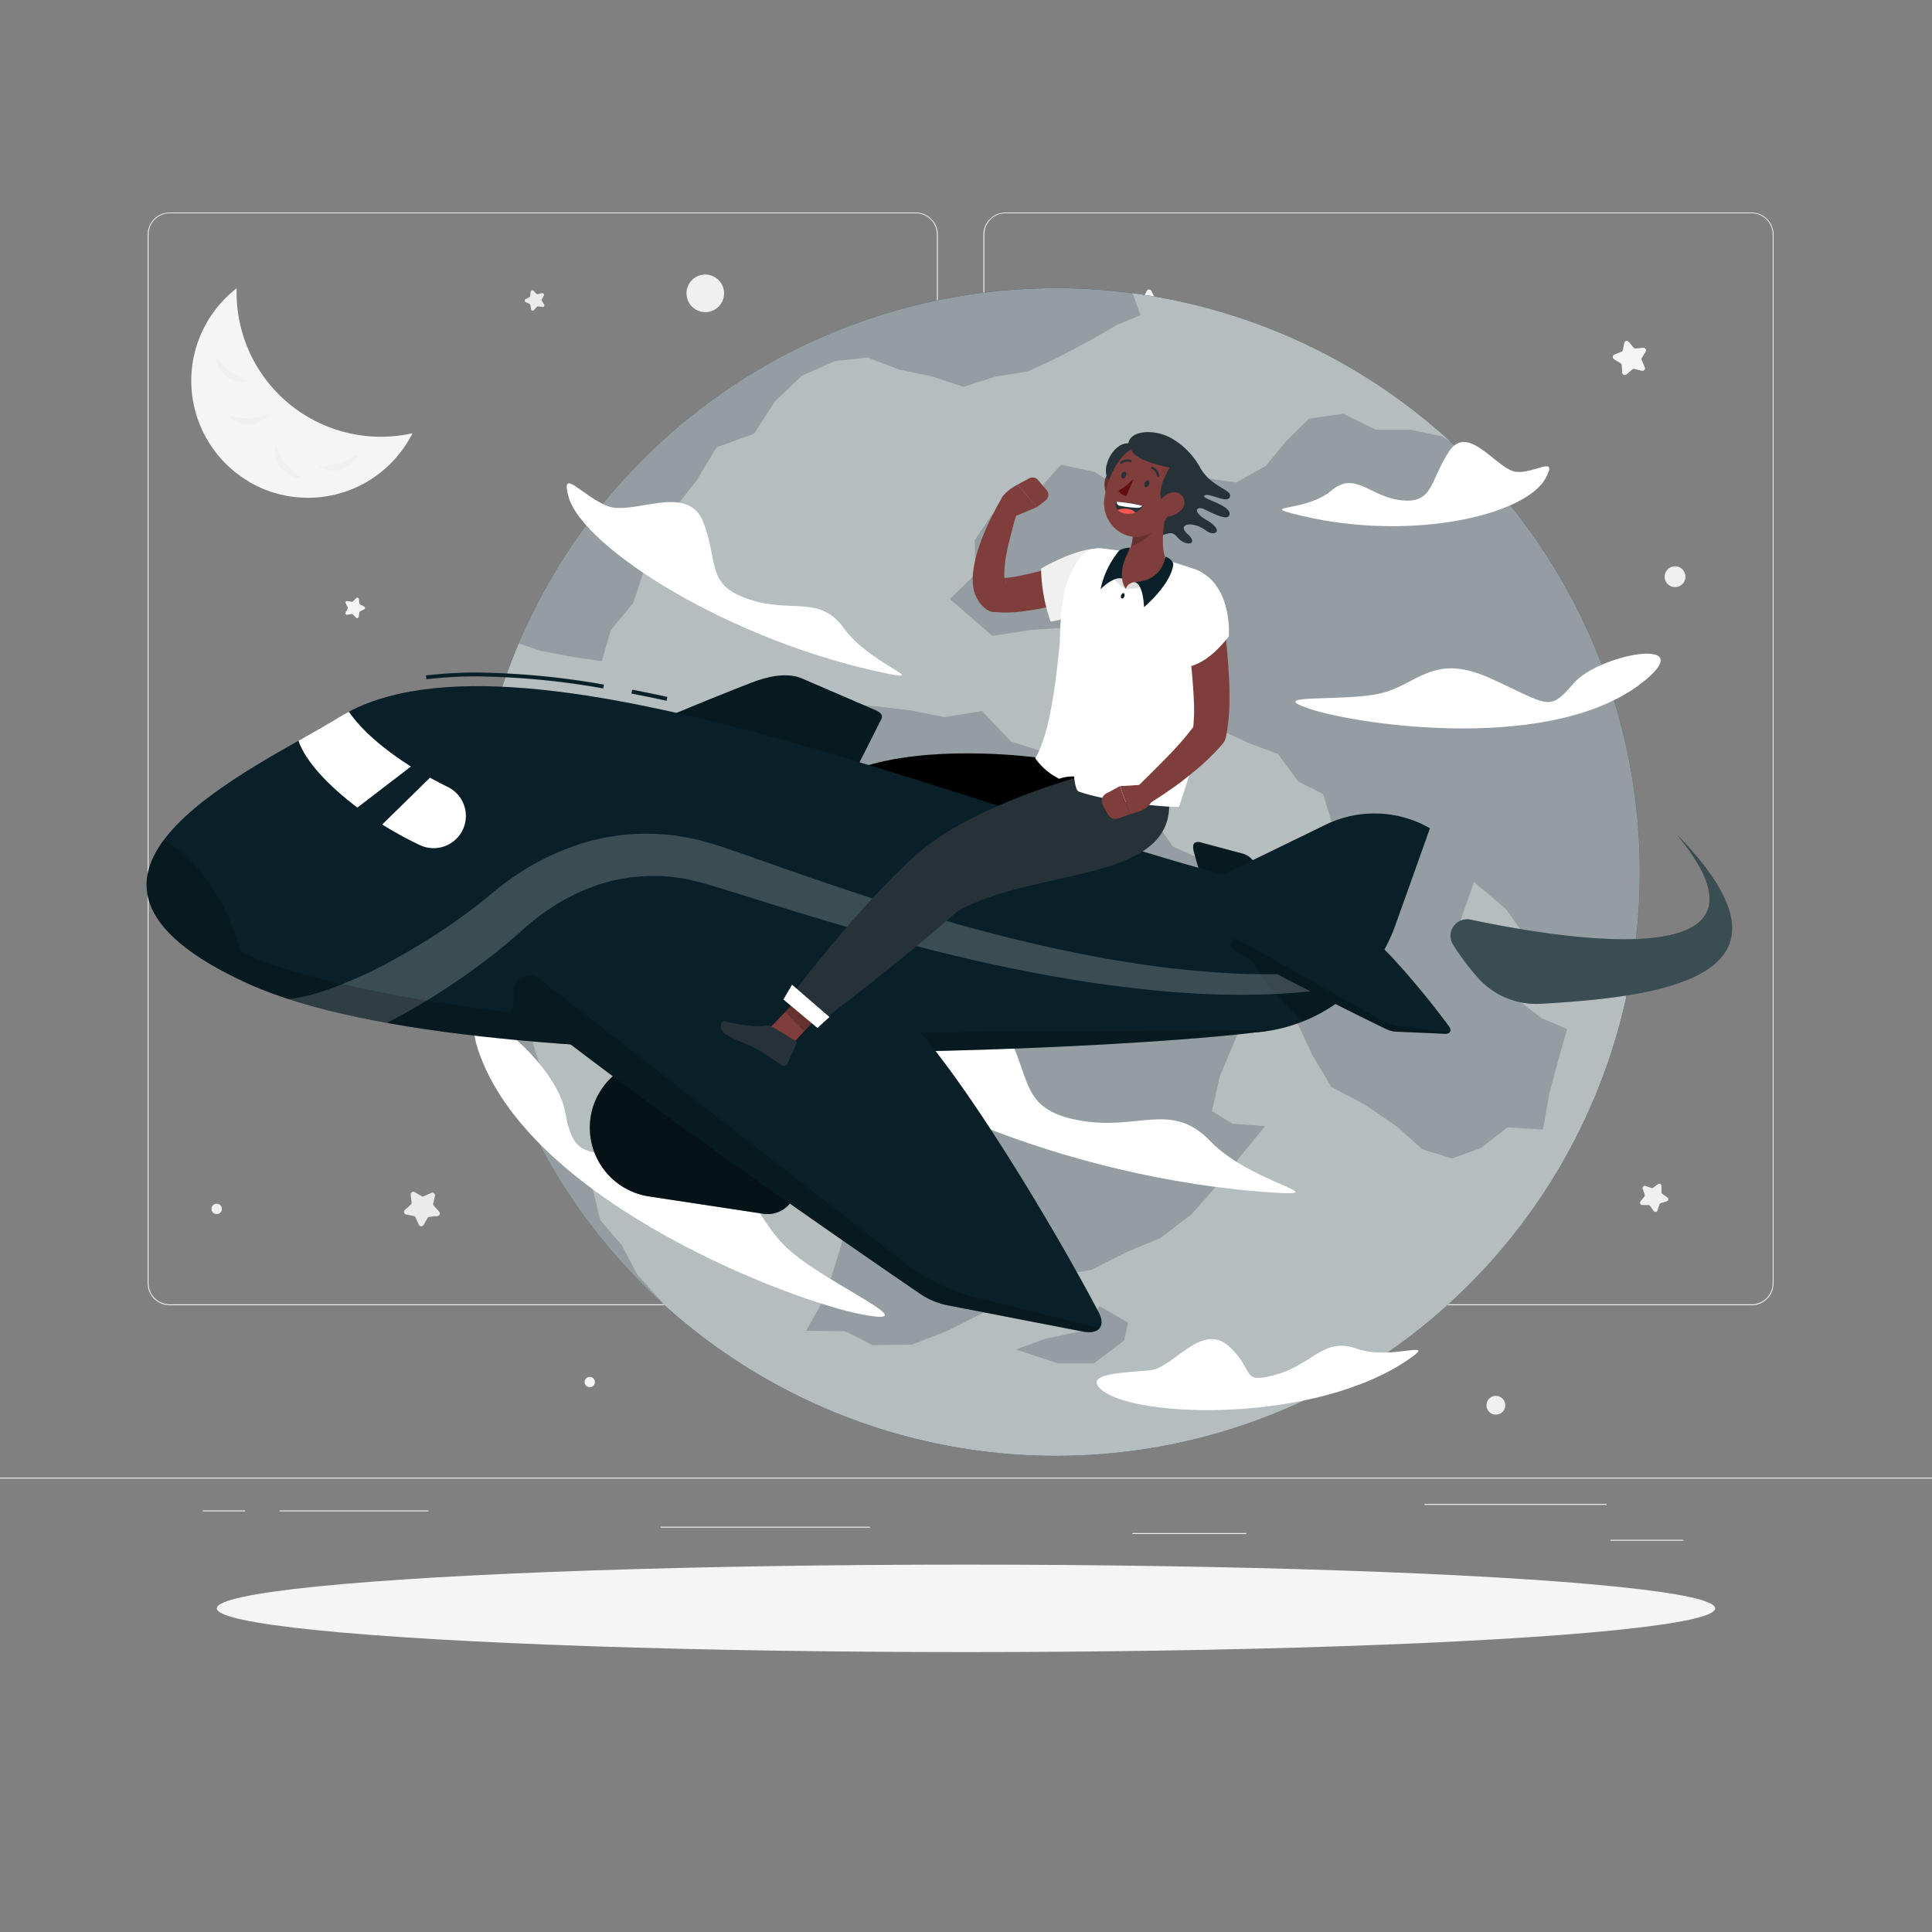 <svg xmlns="http://www.w3.org/2000/svg" viewBox="0 0 500 500"><rect x="0" y="0" width="500" height="500" fill="#808080" stroke="none"/><g id="freepik--background-complete--inject-44"><rect y="382.4" width="500" height="0.25" style="fill:#ebebeb"></rect><rect x="416.78" y="398.49" width="18.89" height="0.25" style="fill:#ebebeb"></rect><rect x="293.05" y="396.75" width="29.47" height="0.25" style="fill:#ebebeb"></rect><rect x="368.67" y="389.21" width="47.11" height="0.25" style="fill:#ebebeb"></rect><rect x="52.46" y="390.89" width="10.97" height="0.25" style="fill:#ebebeb"></rect><rect x="72.33" y="390.89" width="38.56" height="0.25" style="fill:#ebebeb"></rect><rect x="171" y="395.11" width="54.15" height="0.25" style="fill:#ebebeb"></rect><path d="M237,337.8H43.91a5.71,5.71,0,0,1-5.7-5.71V60.66A5.71,5.71,0,0,1,43.91,55H237a5.71,5.71,0,0,1,5.71,5.71V332.09A5.71,5.71,0,0,1,237,337.8ZM43.91,55.2a5.46,5.46,0,0,0-5.45,5.46V332.09a5.46,5.46,0,0,0,5.45,5.46H237a5.47,5.47,0,0,0,5.46-5.46V60.66A5.47,5.47,0,0,0,237,55.2Z" style="fill:#ebebeb"></path><path d="M453.31,337.8H260.21a5.72,5.72,0,0,1-5.71-5.71V60.66A5.72,5.72,0,0,1,260.21,55h193.1A5.71,5.71,0,0,1,459,60.66V332.09A5.71,5.71,0,0,1,453.31,337.8ZM260.21,55.2a5.47,5.47,0,0,0-5.46,5.46V332.09a5.47,5.47,0,0,0,5.46,5.46h193.1a5.47,5.47,0,0,0,5.46-5.46V60.66a5.47,5.47,0,0,0-5.46-5.46Z" style="fill:#ebebeb"></path><path d="M296.76,75.34l-.85,1.71a.68.68,0,0,1-.51.37l-1.89.28a.68.68,0,0,0-.38,1.16l1.37,1.34a.7.7,0,0,1,.2.6l-.33,1.88a.68.68,0,0,0,1,.72l1.69-.89a.72.72,0,0,1,.64,0l1.69.89a.68.68,0,0,0,1-.72l-.32-1.88a.64.64,0,0,1,.2-.6l1.36-1.34a.68.68,0,0,0-.38-1.16l-1.89-.28a.68.68,0,0,1-.51-.37L298,75.34A.68.68,0,0,0,296.76,75.34Z" style="fill:#f5f5f5"></path><path d="M429.16,306.42l-1.28.94a.57.57,0,0,1-.52.08l-1.51-.51a.56.56,0,0,0-.72.71l.5,1.51a.56.56,0,0,1-.08.52l-1,1.27a.58.58,0,0,0,.46.92l1.59,0a.56.56,0,0,1,.47.25l.91,1.3a.57.57,0,0,0,1-.16l.48-1.51a.58.58,0,0,1,.37-.38l1.52-.46a.57.57,0,0,0,.17-1l-1.29-.92a.54.54,0,0,1-.24-.47l0-1.59A.56.56,0,0,0,429.16,306.42Z" style="fill:#f0f0f0"></path><path d="M420.37,88.7,420,90.57a.66.66,0,0,1-.41.48l-1.77.71a.68.68,0,0,0-.1,1.22l1.64,1a.68.68,0,0,1,.34.54l.12,1.91a.69.69,0,0,0,1.14.46l1.43-1.26a.7.7,0,0,1,.62-.15l1.85.47a.68.68,0,0,0,.8-.93l-.76-1.76a.67.67,0,0,1,0-.63l1-1.62a.68.68,0,0,0-.65-1l-1.9.18a.69.69,0,0,1-.59-.25l-1.22-1.46A.68.68,0,0,0,420.37,88.7Z" style="fill:#f5f5f5"></path><path d="M92.16,154.81l-.8.81a.37.37,0,0,1-.36.11l-1.12-.19a.41.41,0,0,0-.44.59l.53,1a.42.42,0,0,1,0,.38l-.54,1a.4.4,0,0,0,.43.59l1.12-.19a.43.43,0,0,1,.36.12l.8.83a.4.4,0,0,0,.69-.23l.17-1.12a.41.41,0,0,1,.23-.31l1-.5a.41.41,0,0,0,0-.73l-1-.51a.42.42,0,0,1-.22-.31L92.86,155A.41.41,0,0,0,92.16,154.81Z" style="fill:#f5f5f5"></path><path d="M391.85,295.7l-.51,1a.41.41,0,0,1-.31.23l-1.13.16a.41.41,0,0,0-.22.7l.81.79a.42.42,0,0,1,.12.37l-.19,1.12a.41.41,0,0,0,.59.43l1-.53a.42.42,0,0,1,.38,0l1,.53a.41.41,0,0,0,.59-.43l-.19-1.12a.42.42,0,0,1,.12-.37l.82-.79a.41.41,0,0,0-.23-.7l-1.13-.16a.43.43,0,0,1-.31-.23l-.5-1A.41.41,0,0,0,391.85,295.7Z" style="fill:#f5f5f5"></path><path d="M137.35,75.45l-.13,1.13a.38.38,0,0,1-.21.32l-1,.54a.41.41,0,0,0,0,.73l1,.47a.43.43,0,0,1,.24.3l.2,1.12a.41.41,0,0,0,.71.2l.76-.84a.42.42,0,0,1,.36-.13l1.13.15a.41.41,0,0,0,.41-.61l-.57-1a.42.42,0,0,1,0-.38l.5-1a.41.41,0,0,0-.46-.57l-1.11.23a.42.42,0,0,1-.37-.1L138,75.2A.41.41,0,0,0,137.35,75.45Z" style="fill:#ebebeb"></path><path d="M106.28,309.18l.24,2a.71.71,0,0,1-.24.61l-1.48,1.31a.71.71,0,0,0,.33,1.22l1.94.38a.7.7,0,0,1,.51.42l.79,1.81a.7.7,0,0,0,1.26.06l1-1.72a.7.7,0,0,1,.56-.36l2-.19a.7.7,0,0,0,.45-1.18l-1.34-1.45a.71.71,0,0,1-.17-.64l.43-1.92a.71.71,0,0,0-1-.8l-1.79.83a.7.7,0,0,1-.66,0l-1.7-1A.71.71,0,0,0,106.28,309.18Z" style="fill:#ebebeb"></path><path d="M193.54,99.89a1.33,1.33,0,1,0,1.32-1.33A1.32,1.32,0,0,0,193.54,99.89Z" style="fill:#f0f0f0"></path><path d="M151.3,357.67a1.33,1.33,0,1,0,1.33-1.33A1.33,1.33,0,0,0,151.3,357.67Z" style="fill:#f5f5f5"></path><path d="M177.67,75.92a4.86,4.86,0,1,0,4.86-4.86A4.85,4.85,0,0,0,177.67,75.92Z" style="fill:#f0f0f0"></path><path d="M430.81,149.25a2.69,2.69,0,1,0,2.69-2.69A2.7,2.7,0,0,0,430.81,149.25Z" style="fill:#f0f0f0"></path><circle cx="56.08" cy="312.86" r="1.35" style="fill:#f0f0f0"></circle><path d="M384.7,363.68a2.43,2.43,0,1,0,2.42-2.43A2.42,2.42,0,0,0,384.7,363.68Z" style="fill:#f0f0f0"></path><path d="M64.37,124.65a30.24,30.24,0,0,0,41.4-10.74c.35-.59.68-1.19,1-1.79a37.35,37.35,0,0,1-45.53-37.5,30.26,30.26,0,0,0,3.16,50Z" style="fill:#f5f5f5"></path><path d="M58.66,97.48a6.85,6.85,0,0,0,5.74,1.13,18,18,0,0,1-8.55-6.28A6.85,6.85,0,0,0,58.66,97.48Z" style="fill:#f0f0f0"></path><path d="M88.31,121.48a6.89,6.89,0,0,0,4.36-3.91,17.66,17.66,0,0,1-4.85,2.29,17.89,17.89,0,0,1-5.31.76A6.91,6.91,0,0,0,88.31,121.48Z" style="fill:#f0f0f0"></path><path d="M64.52,109.87a6.84,6.84,0,0,0,5.17-2.74,17.13,17.13,0,0,1-5.25,1.05,17.47,17.47,0,0,1-5.34-.55A6.87,6.87,0,0,0,64.52,109.87Z" style="fill:#f0f0f0"></path><path d="M72.79,121.2a6.86,6.86,0,0,0,5.3,2.49,17.21,17.21,0,0,1-4-3.56,17.72,17.72,0,0,1-2.77-4.6A6.85,6.85,0,0,0,72.79,121.2Z" style="fill:#f0f0f0"></path></g><g id="freepik--Shadow--inject-44"><ellipse id="freepik--path--inject-44" cx="250" cy="416.24" rx="193.89" ry="11.32" style="fill:#f5f5f5"></ellipse></g><g id="freepik--Globe--inject-44"><circle cx="273.28" cy="225.67" r="151.1" transform="translate(-79.53 259.34) rotate(-45)" style="fill:#092028"></circle><circle cx="273.28" cy="225.67" r="151.1" transform="translate(-79.53 259.34) rotate(-45)" style="fill:#fff;opacity:0.7"></circle><g style="opacity:0.2"><path d="M420.88,258.15l-2.35-5.2-8.62-.94L403,247.69l-7.22-3.89-6-8.47-8.31-7.09-4.14,11.87,4.38,6.85,7.37,4.09,3.72,7.7,6.16,4.74,6.6,2.83-2.25,7.94L401,282.84l-1.67,9.5-9.19-.58-6.82,5.33-7.54,2.72-7.65-2.35-6.6-5.9L353.43,286l-8.91-4.72-5-8.42-3.25-7.06-4.11-7.41-.15-8.4-.21-8.39-3.68-7.26-2.84,12.15-2.89,7.37.17,8.12-3.09,7.58-3.8,9-2,9,5.28,3.25,8.44.64-6.58,8.06-6,7.46-6.37,7.21-8,6.14-9.16,3.85-8.84,4.46-10.22,1.82-7.33,7.46-10.23,1.71-9.19,4.68L236,348l-10.17.1-7.1-3.57-10.1-.13,4.39-7.82,2.4-6.92,3-9.86L220,309.3l2-10.11,2.78-8.42,3.25-8.6-3-9.34,4.32-8.94-4.9-7.63L219,249.68l-7-5.4-4.38-7.36-3.33-7.49-2.44-7.94-1.24-8.6-2.93-9.13,7.91-7.47,4.72-9.09L218.6,182l7.94.77,9,1.06,8.88,1.76,9.71-1.58,7.54,7.89L271.4,195l8.67,5.06,8.61,5.19,8.71,5.17,6.16,8.66,9.4,4.25,8.78-1,8.53.79,8.4,1.82,10.08,3.21-3.18-12.34-3.16-10.34L336,202.27l-5.24-7.13-7.54-2.83-7-3.18-.89-7.59L313,174l-1.82-8-9.64-4.56-10.28-2.23-9.2-1.76-6.72,5-8.82.62-9.71,1.48-11-9.54,6.66-6.42-.23-8.77,4.49-6.65,10.57-4.75,7.3-8.16,8.54,1.81,8.07,5.1,9.78,0,9.27-3.66,9.68,1.37,7.64-4.29,5.33-6.46,5.85-5.78,8.91-1.27,8.4,4.14,8.82,0,8.21,1.66,2.43,1.5h0A151.26,151.26,0,0,1,420.88,258.15Z" style="fill:#092028"></path><polygon points="284.59 338.08 280.17 344.4 270.49 346.5 262.9 349.24 273.75 352.82 283.12 352.82 290.91 346.93 291.96 342.29 284.59 338.08" style="fill:#092028"></polygon><path d="M171.39,337l-.18.09a151.34,151.34,0,0,1-41-62.82l0,0-.75-3.93-1.25-2.44v0a150.22,150.22,0,0,1-1.46-79.15l1.83,6.64,2.2,9.32,5.57,8.72L136,223.62l4.75,8.91,1,9.72.62,8-1.15,7.92-4.61,7.39,2.9,9.59,4.71,8.27,2.9,7.16,1.21,9.86,5,6.88,2,8.44,5.64,6.57,3.9,7.47Z" style="fill:#092028"></path><path d="M295.17,81.55,289.25,84l-7.56,4.34L274,92.42l-7.83,3.65-8.68,1.43-8.15,2.63-8.18-2.72-8.48-1.77-8.15-3.1-8.34.87-8.61,3.79-7,6.63-5.42,8.41-9.74,3.55-5.13,8.56-5.56,7.05-1.4,9.32-6.62,6.72L163.9,156l-5.83,7.11-2.32,8-7.53-1.1-8.28-1.57-5.68-1.92A151.15,151.15,0,0,1,293.07,75.84Z" style="fill:#092028"></path></g><path d="M426.14,175.74c-22.94,19.55-74.38,11.93-86.9,7.81s7.48-1.89,17.54-4,13.81-10.86,28.94-4,15.08,8.86,21.51,1.32S439.14,164.67,426.14,175.74Z" style="fill:#fff"></path><path d="M124.29,273.3c14.47,38.54,81,63.49,98.64,66.85s-7.68-7.2-18.33-16.34-9.3-22.13-31.91-24-23.88.6-26.57-12.66S116.09,251.47,124.29,273.3Z" style="fill:#fff"></path><path d="M229.62,174.32c-40.42-8.23-78.94-32.6-82.51-45.86-2.11-7.82,3.71.11,10.28,2.56s20.66-6.24,24.66,4.19.58,16.12,11.72,19.88,18.33-1.31,24.7,7.59S240.66,176.57,229.62,174.32Z" style="fill:#fff"></path><path d="M330.17,308.68c-55.06-3.35-110.62-28.42-117.83-45.31-4.25-10,4.94-.54,14.1,1.47s26.19-12.12,33.44.94,3.77,21.24,19.22,24.14,24-5.17,34.14,5.43S345.21,309.59,330.17,308.68Z" style="fill:#fff"></path><path d="M364.6,351.77c-24,16.59-70.63,15.42-79.52,7.92-5.24-4.42,6.81-4.45,12.71-5.09s13.27-12.55,20.26-6.18,2.77,10,12.33,7.28,12.12-9.76,20.85-6.64S372.44,346.35,364.6,351.77Z" style="fill:#fff"></path><path d="M334.44,132.89c29,7.66,60.26.84,65.6-9.2,3.15-5.92-2.51-1.26-7.47-1.55s-12.49-12.85-17.5-5.39-4,13.58-12.28,12.74-12-7.79-18.28-2.49S326.52,130.8,334.44,132.89Z" style="fill:#fff"></path></g><g id="freepik--Character--inject-44"><polygon points="193.02 247.76 188.2 243.64 197.31 232.07 202.14 236.19 193.02 247.76" style="fill:#7f3e3b"></polygon><path d="M190,241.69l5.35,4.41a.51.51,0,0,1,.12.66l-2.84,5a1,1,0,0,1-1.47.26c-1.89-1.63-4.58-4-7-6-2.83-2.34-2.64-2-6-4.73-2-1.66-.79-4.07.21-3.55,4.56,2.35,5,2.63,10.08,3.4A3,3,0,0,1,190,241.69Z" style="fill:#263238"></path><polygon points="197.31 232.08 192.62 238.04 197.44 242.16 202.14 236.19 197.31 232.08" style="opacity:0.2"></polygon><path d="M229.54,214.46c33.21,2.41,41.78,8.92,57.17,3.45l1.45-14.35-19.83-7.51s-23.92-3.3-42.37,1.62c-19.18,5.11-32.23,35.81-32.23,35.81l8.28,6S208.37,221.79,229.54,214.46Z"></path><polygon points="194.17 230.45 192.06 234.38 200.65 241.63 203.61 238.71 194.17 230.45" style="fill:#263238"></polygon><path d="M197.53,314.12l-29.6-4.49a18,18,0,0,1-14.51-23h0a18,18,0,0,1,24.89-11l27.07,12.79a7.45,7.45,0,0,1,3.94,8.91l-3.55,11.64A7.45,7.45,0,0,1,197.53,314.12Z" style="fill:#092028"></path><path d="M197.53,314.12l-29.6-4.49a18,18,0,0,1-14.51-23h0a18,18,0,0,1,24.89-11l27.07,12.79a7.45,7.45,0,0,1,3.94,8.91l-3.55,11.64A7.45,7.45,0,0,1,197.53,314.12Z" style="opacity:0.4"></path><path d="M188.25,234.57c5.48,1.19,13.48,2,15-.74,8.89-16.17,22-42,24.86-47.78.44-.86-.1-1.64-1.52-2.25l-19.41-8.37c-4.06-1.49-9-.18-12.72,1.25-22.83,8.84-65.06,27-74.78,34.3C130,220.42,169.61,230.51,188.25,234.57Z" style="fill:#092028"></path><path d="M188.25,234.57c5.48,1.19,13.48,2,15-.74,8.89-16.17,22-42,24.86-47.78.44-.86-.1-1.64-1.52-2.25l-19.41-8.37c-4.06-1.49-9-.18-12.72,1.25-22.83,8.84-65.06,27-74.78,34.3C130,220.42,169.61,230.51,188.25,234.57Z" style="opacity:0.2"></path><path d="M355.19,259.8c2.14.05,4.47-.5,2.57-2.5-11.39-11.94-29.83-30.88-33.93-35.08a4.67,4.67,0,0,0-2.17-1.29l-11-2.94c-2.09-.45-2.06,1.09-1.67,2.54,2.41,8.94,8.36,26.68,12.3,32.85C331.25,258.25,347.93,259.62,355.19,259.8Z" style="fill:#092028"></path><path d="M355.19,259.8c2.14.05,4.47-.5,2.57-2.5-11.39-11.94-29.83-30.88-33.93-35.08a4.67,4.67,0,0,0-2.17-1.29l-11-2.94c-2.09-.45-2.06,1.09-1.67,2.54,2.41,8.94,8.36,26.68,12.3,32.85C331.25,258.25,347.93,259.62,355.19,259.8Z" style="opacity:0.2"></path><path d="M172.5,181.36c-3.09-.68-6.15-1.31-9.08-1.87l.19-1c2.94.56,6,1.19,9.1,1.87Z" style="fill:#092028"></path><path d="M156.13,178.17a198.93,198.93,0,0,0-32.62-3.12,108,108,0,0,0-13.16.75l-.12-1a112.11,112.11,0,0,1,13.28-.75,200.94,200.94,0,0,1,32.79,3.13Z" style="fill:#092028"></path><path d="M87.89,185.54c47.24-29,175,29.35,243.78,44.58,31.94,7.08,12.39,33.06-2.92,36.46s-202.86,16-264.53-12S65.77,199.14,87.89,185.54Z" style="fill:#092028"></path><path d="M324.81,267.2a41.76,41.76,0,0,0,36.34-27.85c5.22-14.57,8.92-25,8.92-25h0a28.89,28.89,0,0,0-27-.92l-35.39,17.22Z" style="fill:#092028"></path><path d="M323.1,246.75c2.37,5.91,9.21,12.93,14.26,17.56a40.9,40.9,0,0,0,14.21-9.6Z" style="opacity:0.2"></path><path d="M343.37,251.42a164.21,164.21,0,0,1-19.09.67c-6.38-.11-12.76-.63-19.12-1.28s-12.69-1.66-19-2.74c-25.25-4.53-49.94-11.85-74.29-20.21-6.09-2.08-12.17-4.23-18.3-6.4-3.09-1.06-6.11-2.15-9.39-3.15-1.71-.44-3.4-1-5.15-1.32l-2.63-.48a23.31,23.31,0,0,0-2.64-.38,57.35,57.35,0,0,0-21.34,1.6,65.72,65.72,0,0,0-10,3.73,68.33,68.33,0,0,0-9.23,5.27L131,228.27l-2.11,1.62-2,1.65c-.58.49-1.17,1-1.78,1.46-2.38,1.92-4.88,3.77-7.42,5.56a172.23,172.23,0,0,1-15.87,9.84A114.83,114.83,0,0,1,85.16,256a51.39,51.39,0,0,1-8.22,2.25c-.78.14-1.55.25-2.29.31a196.42,196.42,0,0,0,25.53,6.15c2.83-1.44,5.58-3,8.29-4.58a179.84,179.84,0,0,0,16.72-11.21c2.69-2,5.32-4.13,7.9-6.35.64-.55,1.28-1.13,1.91-1.69l1.7-1.51,1.68-1.39,1.75-1.33a58.26,58.26,0,0,1,7.44-4.61,52.8,52.8,0,0,1,8-3.31,46.12,46.12,0,0,1,17.09-1.89,16,16,0,0,1,2.16.24l2.16.3c1.44.24,2.86.65,4.29,1,2.94.78,6,1.76,9.1,2.7,6.16,1.93,12.36,3.89,18.58,5.78,24.88,7.56,50.23,14.12,76.13,17.82,6.48.88,13,1.64,19.5,2.13s13.08.73,19.65.61A165.48,165.48,0,0,0,343.9,256q3.86-.53,7.67-1.27a40.23,40.23,0,0,0,4.28-5.14C351.73,250.39,347.56,251,343.37,251.42Z" style="fill:#fff;opacity:0.2"></path><path d="M231.34,267.2s-46.9-.25-91.47-4.5c-1-.1-3.87-5.17-6.92-6.43-.33,3.52.29,5.76-1.48,5.57-25.78-2.79-57-9.18-69.18-15.64-6.2-22.18-19.87-28.85-19.87-28.85-8.54,11.41-6.78,24.27,21.8,37.22,61.67,28,249.22,15.4,264.53,12Z" style="opacity:0.2"></path><path d="M139.88,248.34a7,7,0,0,0-4.47,12.36c30.83,24.82,88.43,64.38,102.7,74.13a19.53,19.53,0,0,0,7.19,3l35,6.79c4.19.81,5.85-1.54,4.09-4.9-10.88-20.75-35.94-62.89-50.49-77.19C201.4,251.23,162.42,248.74,139.88,248.34Z" style="fill:#092028"></path><path d="M233.7,326.5l-94.23-73.23c-3.08-2.39-7.57.62-6.3,4.3a6.9,6.9,0,0,0,2.24,3.13c30.83,24.82,88.43,64.38,102.7,74.13a19.53,19.53,0,0,0,7.19,3l35,6.79c2.1.41,3.56,0,4.28-.89l-31.45-7.77A52.22,52.22,0,0,1,233.7,326.5Z" style="opacity:0.2"></path><path d="M320.33,241.45a2.43,2.43,0,0,0-.91,4.5c11.94,7,33.89,17.74,39.33,20.38a6.76,6.76,0,0,0,2.64.66l12.46.55c1.49.07,1.95-.83,1.16-1.9-4.82-6.62-15.65-19.91-21.41-24.11C341.76,239.29,328.15,240.43,320.33,241.45Z" style="fill:#092028"></path><path d="M356.8,263.67l-36.36-20.5a1.4,1.4,0,0,0-1.95,1.81,2.33,2.33,0,0,0,.93,1c11.94,7,33.89,17.74,39.33,20.38a6.76,6.76,0,0,0,2.64.66l12.46.55a1.48,1.48,0,0,0,1.44-.52L364,265.94A18.18,18.18,0,0,1,356.8,263.67Z" style="opacity:0.2"></path><path d="M90.29,184.19q-1.23.63-2.4,1.35c-3,1.82-6.64,3.88-10.66,6.16C79.1,197.08,85,203.36,92.49,209l13.85-10.62C99.4,194,93.5,188.93,90.29,184.19Z" style="fill:#fff"></path><path d="M111.28,201.26,98.93,213.37a93.24,93.24,0,0,0,9.77,5.36A8.35,8.35,0,0,0,120,214.19h0a8.35,8.35,0,0,0-4.17-10.55C114.32,202.89,112.79,202.09,111.28,201.26Z" style="fill:#fff"></path><path d="M380.6,238c23.53,5,84.21,15,53.18-22.22,35.9,36.61-2.25,42.14-35,44a20.24,20.24,0,0,1-16.29-6.75,64.28,64.28,0,0,1-6.47-8.62A4.29,4.29,0,0,1,380.6,238Z" style="fill:#092028"></path><path d="M380.6,238c23.53,5,84.21,15,53.18-22.22,35.9,36.61-2.25,42.14-35,44a20.24,20.24,0,0,1-16.29-6.75,64.28,64.28,0,0,1-6.47-8.62A4.29,4.29,0,0,1,380.6,238Z" style="fill:#fff;opacity:0.2"></path><path d="M291.31,124.29a6,6,0,0,1-1.15,4.41c-1.28,1.66-3.19.82-3.89-1-.63-1.67-.73-4.54,1.07-5.54A2.71,2.71,0,0,1,291.31,124.29Z" style="fill:#7f3e3b"></path><path d="M291.31,124.29a6,6,0,0,1-1.15,4.41c-1.28,1.66-3.19.82-3.89-1-.63-1.67-.73-4.54,1.07-5.54A2.71,2.71,0,0,1,291.31,124.29Z" style="opacity:0.2"></path><path d="M288,124.88c-4.13-1.61-.44-10.39,4-10.14.6-3.5,6.88-3.68,11-1.41a19.63,19.63,0,0,1,7.72,7.9c2.95,4.93,7.92,5.39,7.62,7.16-.4,2.31-5.09-.93-6.55-.18s6.5,2.35,6.42,4.76-5.25-.65-6.87-1.31-2.87.71.86,2.9c4.91,2.87,2.05,4.33.1,2.87-3.82-2.88-7.88-1.76-4.92.82s-.5,3.46-2.79.67-4,2-8.75-1.79S289.52,132,288,124.88Z" style="fill:#263238"></path><polygon points="213.31 261.4 203.21 272.13 198.32 267.06 208.42 256.34 213.31 261.4" style="fill:#7f3e3b"></polygon><path d="M200.05,265.82l5.9,3.61a.48.48,0,0,1,.2.62l-2.36,5.19a1,1,0,0,1-1.46.43c-2.11-1.34-2.68-1.91-5.36-3.55-3.13-1.91-5.33-2.23-9.06-4.37-2.26-1.29-1.35-3.8-.27-3.46,3.45,1,8.67,1.61,10.8,1.13A2.22,2.22,0,0,1,200.05,265.82Z" style="fill:#263238"></path><polygon points="213.31 261.41 208.1 266.94 203.21 261.87 208.41 256.34 213.31 261.41" style="opacity:0.2"></polygon><path d="M247.85,235.8c19.86-11.17,54.75-7.27,54.75-27.48l-22-7.65s-29,7.58-43.52,20.58c-15.11,13.52-32,36-32,36l7.1,7.36S231,250.58,247.85,235.8Z" style="fill:#263238"></path><polygon points="204.98 254.84 202.75 258.67 211.55 266.03 214.66 263.21 204.98 254.84" style="fill:#fff"></polygon><path d="M284.8,153.13c-2.19.83-4.29,1.47-6.46,2.13s-4.34,1.21-6.57,1.7a67.05,67.05,0,0,1-6.83,1.22,32.88,32.88,0,0,1-7.57.21l-.25,0a3.78,3.78,0,0,1-1.78-.67,7.79,7.79,0,0,1-2.4-2.69,8.67,8.67,0,0,1-1-2.74,15,15,0,0,1-.08-4.41,32.37,32.37,0,0,1,1.74-7.07,59.88,59.88,0,0,1,2.65-6.29c1-2,2-4,3.24-5.92a2.4,2.4,0,0,1,4.33,2l0,.07c-.61,2-1.25,4-1.78,6.07s-1.06,4-1.45,6a30.53,30.53,0,0,0-.68,5.67,6.8,6.8,0,0,0,.25,2.06c.05.08.07.22.11.23s0,.1.06,0a.58.58,0,0,0-.24-.3l-2-.7a29.26,29.26,0,0,0,5.46-.62c2-.38,4-.86,6-1.4s4-1.12,6.05-1.74,4.06-1.28,6-1.89l.07,0a4.81,4.81,0,0,1,3.17,9.08Z" style="fill:#7f3e3b"></path><path d="M262.25,133.82l6.18-2.62-5.14-5.75s-5.78,2.86-4.34,6.27Z" style="fill:#7f3e3b"></path><path d="M270.88,126.88l-2.23-2.65a1.84,1.84,0,0,0-2.3-.44l-3.06,1.66,5.14,5.75,2.16-1.67A1.85,1.85,0,0,0,270.88,126.88Z" style="fill:#7f3e3b"></path><path d="M285.66,142c-6.22-.82-16.23,5.14-16.23,5.14a44,44,0,0,0,2.46,13.73,32.29,32.29,0,0,0,10.82-3.68C284.57,156.21,293,143,285.66,142Z" style="fill:#f0f0f0"></path><path d="M285,141.93a101.58,101.58,0,0,1,24.34,5.42,9.09,9.09,0,0,1,5.85,9,183.36,183.36,0,0,1-10.08,52.47c-3.52.13-18.64-1.34-26-4-.81-.29-1.14-3.86-1.14-3.86a9.71,9.71,0,0,0-3.83.59,16.55,16.55,0,0,1-6.24-5.35c3.61-5.71,5.31-18.82,6.37-29.91.12-4.37.31-12.31,2.38-16.76C278.53,145.34,280.32,141.57,285,141.93Z" style="fill:#fff"></path><path d="M291,154.35c-.13.39-.44.64-.67.55s-.33-.46-.2-.84.44-.64.68-.55S291.1,154,291,154.35Z" style="fill:#092028"></path><path d="M301.61,133.06c-.74,4.7-1.37,10.22,1.06,13.74-2.12,2.77-6.78,4.76-11.34,5.62-2.66-3.6-2.1-6.84-.69-8.65,2.74-1.7,2.51-4.56,2.54-6.54Z" style="fill:#7f3e3b"></path><path d="M291.33,152.42a5.82,5.82,0,0,1-.93-2.74c0-1.43-2.58-.64-2.58-.64A9.71,9.71,0,0,0,291.33,152.42Z" style="fill:#e0e0e0"></path><path d="M291.33,152.42a2.6,2.6,0,0,1,2.39-1.76,8.35,8.35,0,0,1,3.67.58S293.77,152.64,291.33,152.42Z" style="fill:#e0e0e0"></path><path d="M299.61,134.87c.06-.3.1-.6.13-.89l-6.56,3.26a11.53,11.53,0,0,1-.46,4.06C295.78,140.35,299.11,137.71,299.61,134.87Z" style="opacity:0.2"></path><path d="M305.25,127c-2.53,5.76-3.73,9.26-7.81,11.16-6.15,2.86-12.42-2.6-11.65-9,.69-5.78,4.72-14.22,11.34-14.39A8.67,8.67,0,0,1,305.25,127Z" style="fill:#7f3e3b"></path><path d="M292.72,115.33c-.92,3.78,9.95,5.67,9.95,5.67s-5.93,10,1,9.57,7.29-8.76,1.91-13.86C301.8,113.13,295.42,111.9,292.72,115.33Z" style="fill:#263238"></path><path d="M288.78,129.84a37.43,37.43,0,0,1,7.13,1,4.49,4.49,0,0,1-5.15,1.91A2.34,2.34,0,0,1,288.78,129.84Z" style="fill:#263238"></path><path d="M292.32,131.82a5,5,0,0,0-3.09.16,2.7,2.7,0,0,0,1.53.82,5,5,0,0,0,3.08-.15A2.68,2.68,0,0,0,292.32,131.82Z" style="fill:#ff5652"></path><path d="M289,129.85a1,1,0,0,0,.6,1,28.16,28.16,0,0,0,4.69.57,1.62,1.62,0,0,0,1.38-.52A42.31,42.31,0,0,0,289,129.85Z" style="fill:#fff"></path><path d="M305.58,132.12a5.91,5.91,0,0,1-4.25,1.63c-2.1-.08-2.53-2.12-1.43-3.76s3.28-3.24,5.13-2.35A2.7,2.7,0,0,1,305.58,132.12Z" style="fill:#7f3e3b"></path><path d="M297.37,125.41c-.17.48-.57.77-.89.66s-.42-.61-.24-1.09.57-.77.89-.65S297.55,124.93,297.37,125.41Z" style="fill:#263238"></path><path d="M291.4,123.16c-.18.48-.58.77-.89.65s-.42-.6-.25-1.08.58-.78.89-.66S291.57,122.68,291.4,123.16Z" style="fill:#263238"></path><path d="M293.37,123.93a18.29,18.29,0,0,1-3.92,3.09,3,3,0,0,0,2.08,1.37Z" style="fill:#630f0f"></path><path d="M299.6,123.36a.26.26,0,0,0,.15,0A.29.29,0,0,0,300,123a3,3,0,0,0-1.67-2.2.3.3,0,0,0-.38.17.29.29,0,0,0,.16.39h0a2.45,2.45,0,0,1,1.31,1.75A.3.3,0,0,0,299.6,123.36Z" style="fill:#263238"></path><path d="M290.07,120a.32.32,0,0,0,.28,0,2.36,2.36,0,0,1,2.12-.43.29.29,0,0,0,.38-.18.29.29,0,0,0-.18-.38,2.94,2.94,0,0,0-2.68.5.29.29,0,0,0-.06.42A.26.26,0,0,0,290.07,120Z" style="fill:#263238"></path><path d="M315.7,154.76c.56,3,.94,5.8,1.33,8.71s.63,5.82.85,8.76.34,5.91.31,8.93a48.68,48.68,0,0,1-.9,9.44l-.05.23a3.67,3.67,0,0,1-.77,1.6,53.23,53.23,0,0,1-4.85,5c-1.65,1.52-3.39,2.9-5.12,4.27s-3.53,2.61-5.34,3.84-3.64,2.38-5.59,3.48a2.4,2.4,0,0,1-2.86-3.81l0,0,4.51-4.43c1.49-1.48,3-3,4.43-4.46a82.66,82.66,0,0,0,7.9-9.13l-.83,1.83a45.65,45.65,0,0,0,.25-7.69c-.12-2.71-.33-5.47-.6-8.23s-.63-5.55-1-8.33-.79-5.59-1.19-8.29v-.06a4.81,4.81,0,0,1,9.48-1.6Z" style="fill:#7f3e3b"></path><path d="M309.67,147.51c9.4,3.88,8.34,17.19,8.34,17.19-3.43,4.34-7.24,7.73-12.21,8.15a15.36,15.36,0,0,1-4-10.75C301.84,156.79,302.8,144.68,309.67,147.51Z" style="fill:#fff"></path><path d="M296.27,203.06l-6.4.39,2.6,7.25s5.76-1.06,5.69-4.21Z" style="fill:#7f3e3b"></path><path d="M285.41,208.42l1.34,2.38a2.22,2.22,0,0,0,2.7,1l3-1.1-2.6-7.25-3.57,1.91A2.23,2.23,0,0,0,285.41,208.42Z" style="fill:#7f3e3b"></path><path d="M301.64,144.05c-.27,1.44-1.48,6.23-7.92,6.61,2.24.69,2.35,6.47,2.35,6.47s7-5.86,7.59-11.09C303.46,144.67,301.64,144.05,301.64,144.05Z" style="fill:#092028"></path><path d="M292.4,141.73c-.26,1.4-2.39,3.77-2,8-2.25-.65-5.58,2.76-5.58,2.76a23.24,23.24,0,0,1,4.89-10.08A6.34,6.34,0,0,1,292.4,141.73Z" style="fill:#092028"></path></g></svg>
